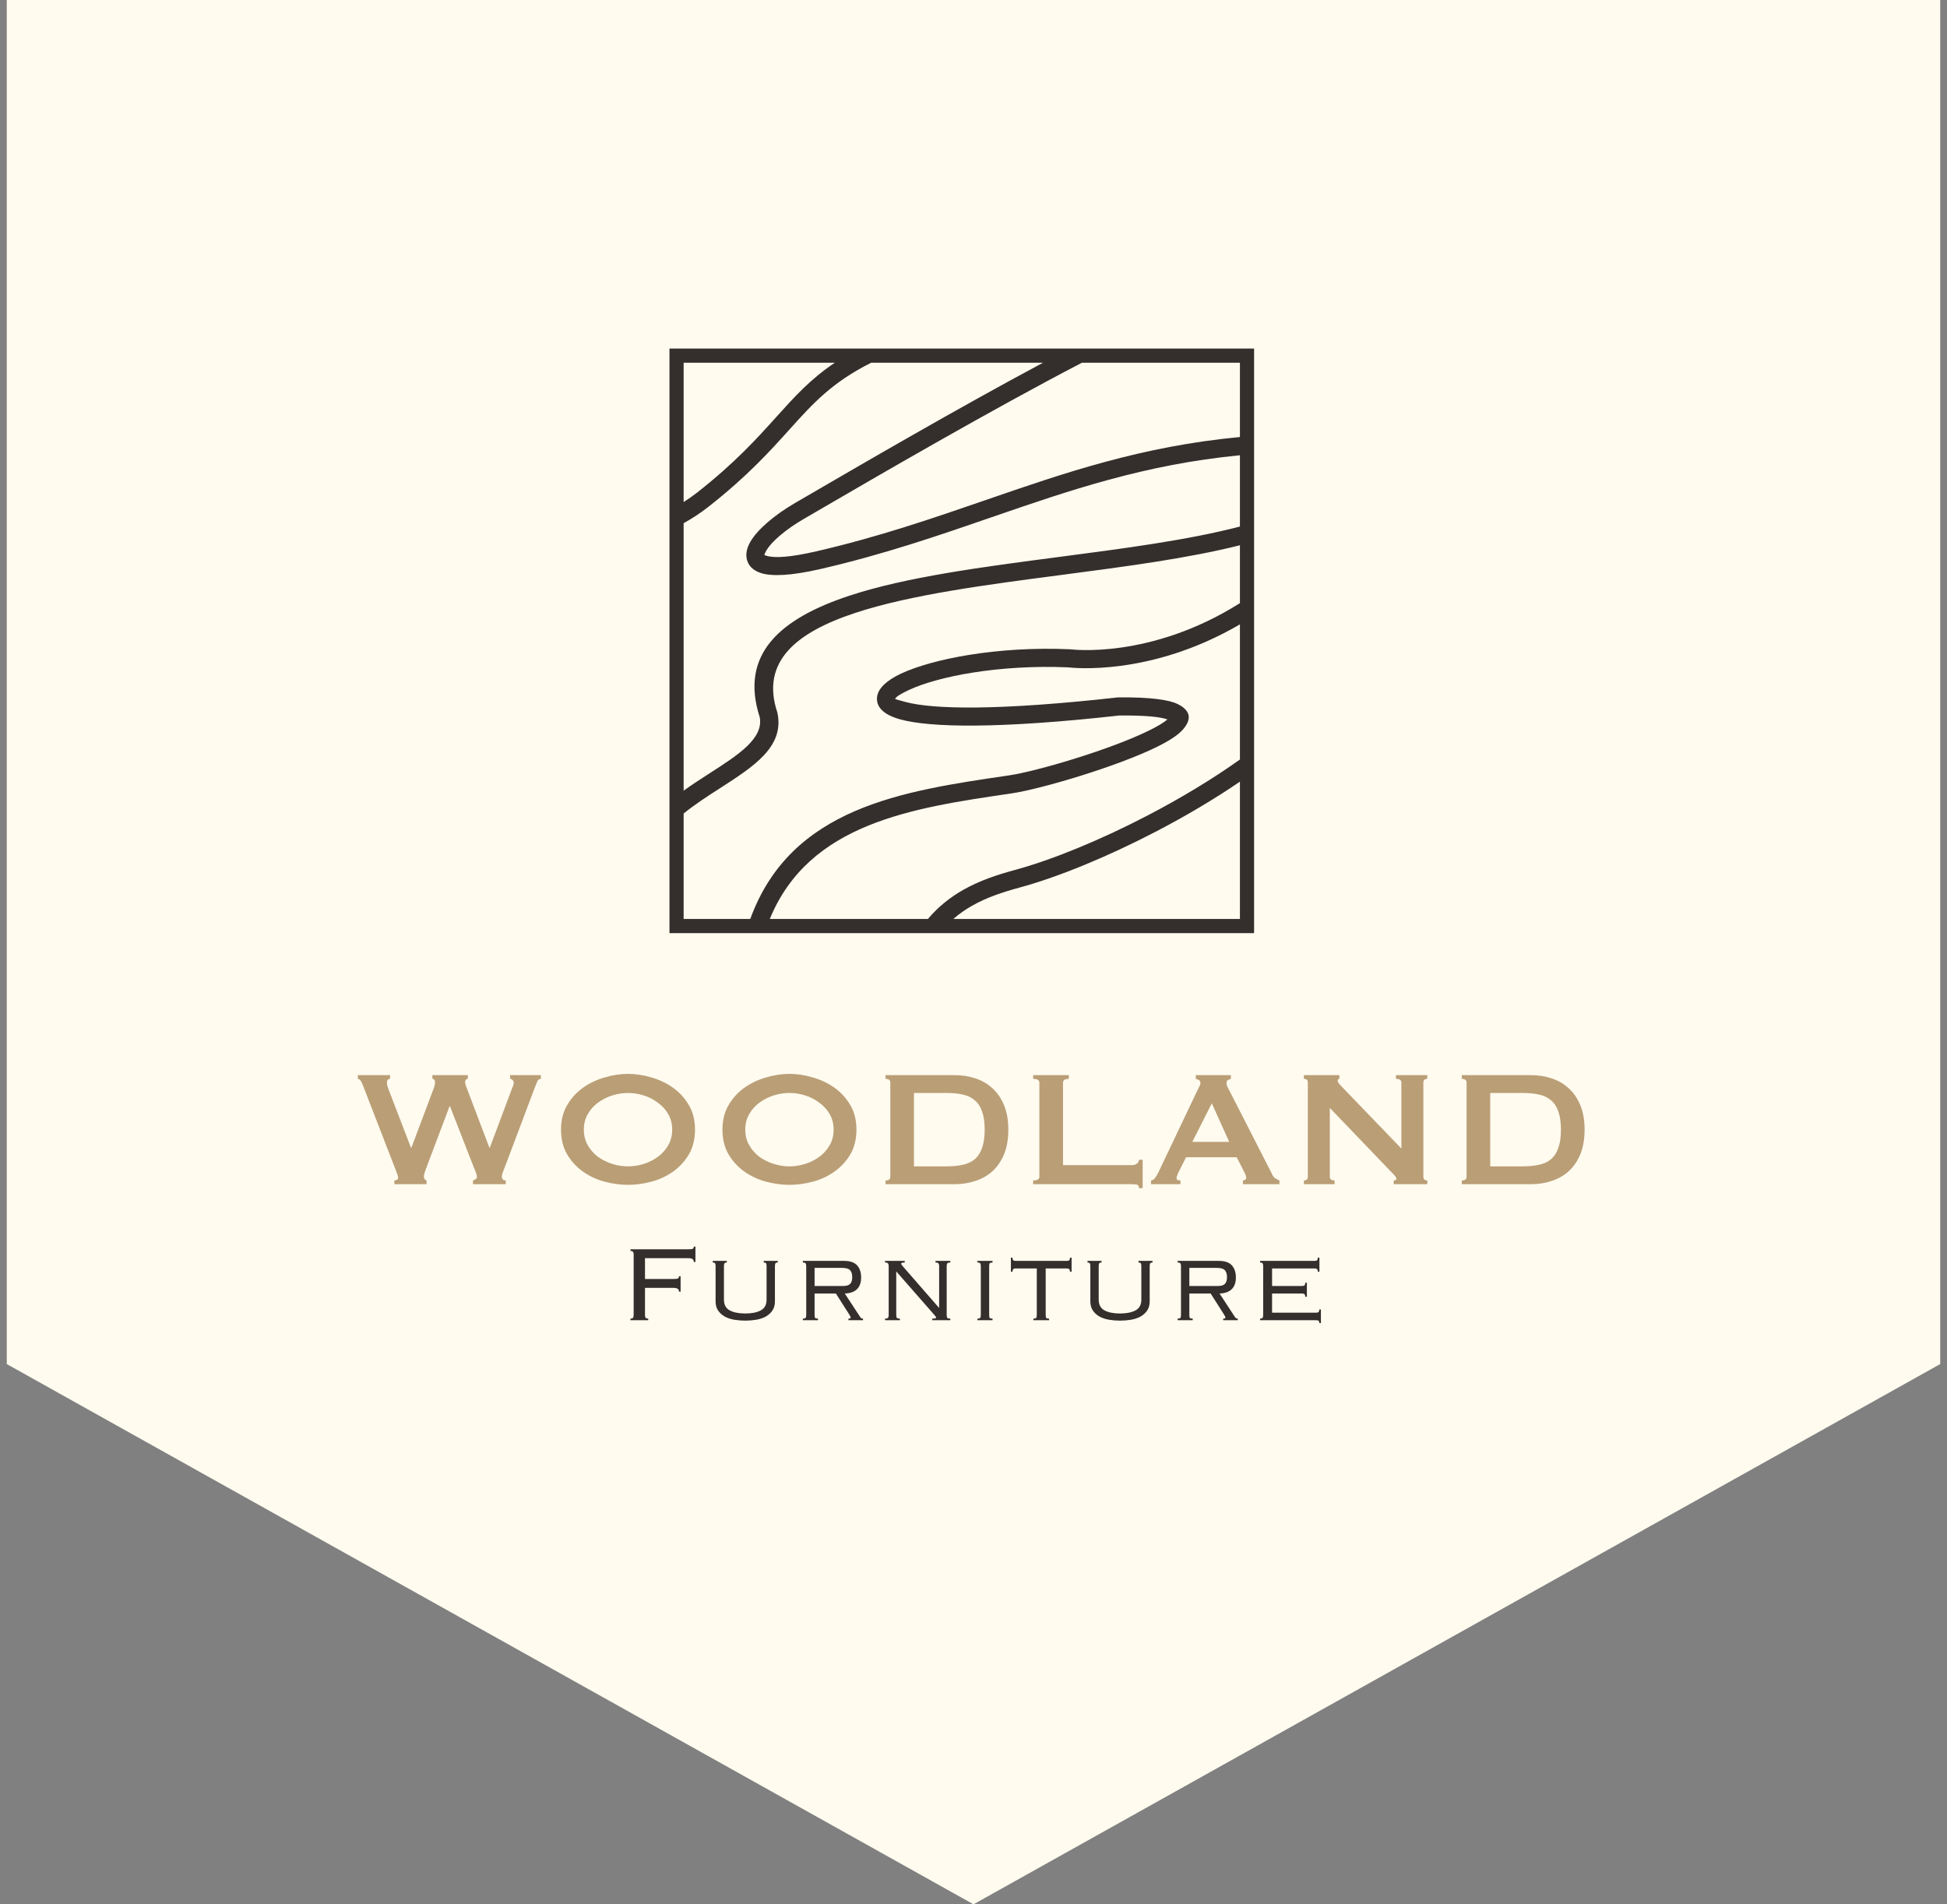<svg width="229" height="224" viewBox="0 0 229 224" fill="none" xmlns="http://www.w3.org/2000/svg">
<rect x="0" y="0" width="229" height="224" fill="#808080" stroke="none"/>
<path d="M228.203 160.45L114.5 224L0.796 160.45V0H228.203V160.45Z" fill="#FFFBEF"/>
<path d="M45.875 126.903C45.631 126.903 45.509 127.057 45.509 127.366C45.509 127.447 45.517 127.545 45.533 127.659C45.566 127.773 45.631 127.96 45.729 128.22L48.339 135.002H48.388L50.974 128.122C51.055 127.911 51.104 127.756 51.12 127.659C51.153 127.545 51.169 127.447 51.169 127.366C51.169 127.057 51.063 126.903 50.852 126.903V126.464H55.023V126.903C54.909 126.903 54.828 126.943 54.779 127.025C54.73 127.106 54.706 127.195 54.706 127.293C54.706 127.456 54.787 127.732 54.95 128.122L57.56 135.002H57.609L60.244 127.976C60.358 127.732 60.415 127.512 60.415 127.317C60.415 127.22 60.374 127.13 60.293 127.049C60.211 126.951 60.114 126.903 60 126.903V126.464H63.61V126.903C63.431 126.903 63.293 127 63.196 127.195C63.114 127.391 63.017 127.634 62.903 127.927L59.39 137.246C59.292 137.506 59.203 137.734 59.122 137.929C59.057 138.124 59.024 138.287 59.024 138.417C59.024 138.531 59.065 138.637 59.146 138.734C59.227 138.816 59.341 138.856 59.487 138.856V139.295H55.633V138.856C55.731 138.824 55.828 138.775 55.926 138.71C56.04 138.645 56.097 138.555 56.097 138.442C56.097 138.311 56.064 138.165 55.999 138.002C55.95 137.84 55.861 137.612 55.731 137.319L52.925 130.123H52.876L50.217 137.173C49.973 137.807 49.851 138.206 49.851 138.368C49.851 138.629 49.957 138.791 50.169 138.856V139.295H46.387V138.856C46.485 138.856 46.582 138.832 46.68 138.783C46.778 138.734 46.826 138.653 46.826 138.539C46.826 138.409 46.794 138.271 46.729 138.124C46.68 137.978 46.623 137.824 46.558 137.661L42.655 127.586C42.59 127.407 42.517 127.26 42.435 127.147C42.37 127.016 42.256 126.935 42.094 126.903V126.464H45.875V126.903ZM73.865 128.561C73.246 128.561 72.629 128.659 72.01 128.854C71.392 129.049 70.831 129.334 70.327 129.708C69.839 130.066 69.441 130.513 69.132 131.05C68.823 131.587 68.668 132.196 68.668 132.879C68.668 133.563 68.823 134.172 69.132 134.709C69.441 135.246 69.839 135.701 70.327 136.075C70.831 136.433 71.392 136.71 72.01 136.905C72.629 137.1 73.246 137.197 73.865 137.197C74.483 137.197 75.101 137.1 75.719 136.905C76.337 136.71 76.89 136.433 77.377 136.075C77.882 135.701 78.288 135.246 78.597 134.709C78.906 134.172 79.061 133.563 79.061 132.879C79.061 132.196 78.906 131.587 78.597 131.05C78.288 130.513 77.882 130.066 77.377 129.708C76.89 129.334 76.337 129.049 75.719 128.854C75.101 128.659 74.483 128.561 73.865 128.561ZM73.865 126.317C74.759 126.317 75.67 126.455 76.597 126.732C77.524 126.992 78.37 127.391 79.134 127.927C79.898 128.464 80.525 129.147 81.012 129.976C81.5 130.79 81.744 131.757 81.744 132.879C81.744 134.002 81.5 134.977 81.012 135.807C80.525 136.62 79.898 137.295 79.134 137.832C78.37 138.368 77.524 138.759 76.597 139.003C75.67 139.247 74.759 139.369 73.865 139.369C72.97 139.369 72.059 139.247 71.132 139.003C70.205 138.759 69.36 138.368 68.595 137.832C67.831 137.295 67.205 136.62 66.717 135.807C66.229 134.977 65.985 134.002 65.985 132.879C65.985 131.757 66.229 130.79 66.717 129.976C67.205 129.147 67.831 128.464 68.595 127.927C69.36 127.391 70.205 126.992 71.132 126.732C72.059 126.455 72.97 126.317 73.865 126.317ZM92.852 128.561C92.234 128.561 91.616 128.659 90.998 128.854C90.38 129.049 89.819 129.334 89.315 129.708C88.827 130.066 88.428 130.513 88.119 131.05C87.81 131.587 87.656 132.196 87.656 132.879C87.656 133.563 87.81 134.172 88.119 134.709C88.428 135.246 88.827 135.701 89.315 136.075C89.819 136.433 90.38 136.71 90.998 136.905C91.616 137.1 92.234 137.197 92.852 137.197C93.47 137.197 94.088 137.1 94.706 136.905C95.324 136.71 95.877 136.433 96.365 136.075C96.869 135.701 97.275 135.246 97.585 134.709C97.894 134.172 98.048 133.563 98.048 132.879C98.048 132.196 97.894 131.587 97.585 131.05C97.275 130.513 96.869 130.066 96.365 129.708C95.877 129.334 95.324 129.049 94.706 128.854C94.088 128.659 93.47 128.561 92.852 128.561ZM92.852 126.317C93.746 126.317 94.657 126.455 95.584 126.732C96.511 126.992 97.357 127.391 98.121 127.927C98.886 128.464 99.512 129.147 100 129.976C100.488 130.79 100.732 131.757 100.732 132.879C100.732 134.002 100.488 134.977 100 135.807C99.512 136.62 98.886 137.295 98.121 137.832C97.357 138.368 96.511 138.759 95.584 139.003C94.657 139.247 93.746 139.369 92.852 139.369C91.957 139.369 91.047 139.247 90.12 139.003C89.193 138.759 88.347 138.368 87.582 137.832C86.818 137.295 86.192 136.62 85.704 135.807C85.216 134.977 84.972 134.002 84.972 132.879C84.972 131.757 85.216 130.79 85.704 129.976C86.192 129.147 86.818 128.464 87.582 127.927C88.347 127.391 89.193 126.992 90.12 126.732C91.047 126.455 91.957 126.317 92.852 126.317ZM111.278 137.197C112.042 137.197 112.709 137.132 113.279 137.002C113.848 136.872 114.319 136.644 114.693 136.319C115.068 135.978 115.344 135.53 115.523 134.977C115.718 134.424 115.816 133.725 115.816 132.879C115.816 132.034 115.718 131.334 115.523 130.781C115.344 130.229 115.068 129.789 114.693 129.464C114.319 129.123 113.848 128.887 113.279 128.757C112.709 128.627 112.042 128.561 111.278 128.561H107.497V137.197H111.278ZM112.254 126.464C113.148 126.464 113.978 126.594 114.742 126.854C115.523 127.114 116.198 127.512 116.767 128.049C117.336 128.57 117.784 129.236 118.109 130.05C118.434 130.847 118.597 131.79 118.597 132.879C118.597 133.969 118.434 134.921 118.109 135.734C117.784 136.531 117.336 137.197 116.767 137.734C116.198 138.255 115.523 138.645 114.742 138.905C113.978 139.165 113.148 139.295 112.254 139.295H104.155V138.856C104.529 138.856 104.716 138.71 104.716 138.417V127.342C104.716 127.049 104.529 126.903 104.155 126.903V126.464H112.254ZM133.958 139.759C133.958 139.515 133.877 139.377 133.714 139.344C133.568 139.312 133.372 139.295 133.128 139.295H121.516V138.856C122.004 138.856 122.248 138.71 122.248 138.417V127.342C122.248 127.049 122.004 126.903 121.516 126.903V126.464H125.712V126.903C125.257 126.903 125.029 127.049 125.029 127.342V137.051H133.128C133.372 137.051 133.568 136.994 133.714 136.88C133.877 136.766 133.958 136.612 133.958 136.417H134.397V139.759H133.958ZM144.578 134.319L142.529 129.781L140.235 134.319H144.578ZM135.381 138.856C135.592 138.824 135.755 138.718 135.869 138.539C135.999 138.36 136.121 138.157 136.235 137.929L140.748 128.44C140.862 128.228 140.959 128.033 141.041 127.854C141.138 127.675 141.187 127.521 141.187 127.391C141.187 127.228 141.13 127.114 141.016 127.049C140.902 126.984 140.78 126.935 140.65 126.903V126.464H144.773V126.903C144.659 126.935 144.545 126.984 144.431 127.049C144.318 127.098 144.261 127.212 144.261 127.391C144.261 127.521 144.285 127.651 144.334 127.781C144.399 127.911 144.488 128.082 144.602 128.293L149.676 138.222C149.758 138.401 149.863 138.531 149.994 138.612C150.14 138.694 150.303 138.775 150.481 138.856V139.295H146.188V138.856C146.253 138.856 146.334 138.832 146.432 138.783C146.529 138.734 146.578 138.661 146.578 138.564C146.578 138.401 146.513 138.189 146.383 137.929L145.456 136.124H139.504L138.625 137.856C138.463 138.198 138.381 138.442 138.381 138.588C138.381 138.767 138.536 138.856 138.845 138.856V139.295H135.381V138.856ZM153.36 138.856C153.669 138.856 153.823 138.71 153.823 138.417V127.342C153.823 127.049 153.669 126.903 153.36 126.903V126.464H157.532V126.903C157.401 126.903 157.336 126.984 157.336 127.147C157.336 127.277 157.499 127.504 157.824 127.83L164.826 135.099V127.342C164.826 127.049 164.614 126.903 164.191 126.903V126.464H167.875V126.903C167.566 126.903 167.412 127.049 167.412 127.342V138.417C167.412 138.71 167.566 138.856 167.875 138.856V139.295H163.923V138.856C164.135 138.856 164.24 138.783 164.24 138.637C164.24 138.523 164.11 138.336 163.85 138.076L156.409 130.318V138.417C156.409 138.71 156.596 138.856 156.97 138.856V139.295H153.36V138.856ZM179.056 137.197C179.82 137.197 180.487 137.132 181.056 137.002C181.626 136.872 182.097 136.644 182.471 136.319C182.845 135.978 183.122 135.53 183.301 134.977C183.496 134.424 183.593 133.725 183.593 132.879C183.593 132.034 183.496 131.334 183.301 130.781C183.122 130.229 182.845 129.789 182.471 129.464C182.097 129.123 181.626 128.887 181.056 128.757C180.487 128.627 179.82 128.561 179.056 128.561H175.275V137.197H179.056ZM180.032 126.464C180.926 126.464 181.756 126.594 182.52 126.854C183.301 127.114 183.976 127.512 184.545 128.049C185.114 128.57 185.561 129.236 185.887 130.05C186.212 130.847 186.375 131.79 186.375 132.879C186.375 133.969 186.212 134.921 185.887 135.734C185.561 136.531 185.114 137.197 184.545 137.734C183.976 138.255 183.301 138.645 182.52 138.905C181.756 139.165 180.926 139.295 180.032 139.295H171.933V138.856C172.307 138.856 172.494 138.71 172.494 138.417V127.342C172.494 127.049 172.307 126.903 171.933 126.903V126.464H180.032Z" fill="#BA9E76"/>
<path d="M79.86 151.932C79.86 151.773 79.818 151.668 79.733 151.615C79.617 151.53 79.453 151.488 79.241 151.488H75.862V154.724C75.862 154.841 75.888 154.936 75.941 155.01C75.994 155.073 76.095 155.105 76.243 155.105V155.295H74.149V155.105C74.297 155.105 74.397 155.073 74.45 155.01C74.503 154.936 74.529 154.841 74.529 154.724V147.522C74.529 147.405 74.503 147.315 74.45 147.252C74.397 147.178 74.297 147.141 74.149 147.141V146.95H80.971C81.246 146.95 81.42 146.929 81.494 146.887C81.568 146.834 81.605 146.749 81.605 146.633H81.796V148.442H81.605C81.605 148.304 81.563 148.198 81.478 148.124C81.394 148.04 81.23 147.998 80.986 147.998H75.862V150.441H79.225C79.5 150.441 79.675 150.42 79.749 150.377C79.823 150.324 79.86 150.24 79.86 150.123H80.05V151.932H79.86ZM91.145 153.074C91.145 153.519 91.039 153.889 90.828 154.185C90.616 154.481 90.341 154.719 90.003 154.899C89.664 155.068 89.289 155.184 88.876 155.248C88.464 155.311 88.057 155.343 87.655 155.343C87.253 155.343 86.846 155.311 86.433 155.248C86.021 155.184 85.645 155.068 85.307 154.899C84.968 154.719 84.693 154.481 84.482 154.185C84.27 153.889 84.165 153.519 84.165 153.074V148.949C84.165 148.77 84.143 148.653 84.101 148.6C84.059 148.537 83.969 148.505 83.831 148.505V148.315H85.481V148.505C85.344 148.505 85.254 148.537 85.212 148.6C85.169 148.653 85.148 148.77 85.148 148.949V152.868C85.148 153.471 85.376 153.894 85.83 154.137C86.285 154.381 86.893 154.502 87.655 154.502C88.416 154.502 89.025 154.381 89.479 154.137C89.934 153.894 90.162 153.471 90.162 152.868V148.949C90.162 148.77 90.14 148.653 90.098 148.6C90.056 148.537 89.966 148.505 89.828 148.505V148.315H91.478V148.505C91.341 148.505 91.251 148.537 91.209 148.6C91.166 148.653 91.145 148.77 91.145 148.949V153.074ZM95.809 154.661C95.809 154.841 95.831 154.962 95.873 155.026C95.926 155.079 96.037 155.105 96.206 155.105V155.295H94.429V155.105C94.598 155.105 94.704 155.079 94.746 155.026C94.799 154.962 94.826 154.841 94.826 154.661V148.949C94.826 148.77 94.799 148.653 94.746 148.6C94.704 148.537 94.598 148.505 94.429 148.505V148.315H99.284C99.982 148.315 100.489 148.489 100.807 148.838C101.124 149.187 101.283 149.663 101.283 150.266C101.283 150.88 101.113 151.345 100.775 151.662C100.447 151.969 99.977 152.133 99.363 152.154L101.108 154.819C101.182 154.936 101.246 155.015 101.299 155.057C101.351 155.089 101.42 155.105 101.505 155.105V155.295H99.791V155.105C99.908 155.105 99.977 155.1 99.998 155.089C100.029 155.068 100.045 155.031 100.045 154.978C100.045 154.925 100.029 154.872 99.998 154.819C99.966 154.767 99.924 154.693 99.871 154.597L98.316 152.154H95.809V154.661ZM99.189 151.266C99.569 151.266 99.839 151.181 99.998 151.012C100.156 150.843 100.236 150.584 100.236 150.234C100.236 149.854 100.151 149.579 99.982 149.41C99.823 149.23 99.506 149.14 99.03 149.14H95.809V151.266H99.189ZM104.096 155.105C104.265 155.105 104.376 155.079 104.429 155.026C104.493 154.962 104.524 154.841 104.524 154.661V148.949C104.524 148.77 104.493 148.653 104.429 148.6C104.376 148.537 104.265 148.505 104.096 148.505V148.315H106.412V148.505C106.243 148.505 106.127 148.521 106.063 148.553C106.01 148.574 105.984 148.606 105.984 148.648C105.984 148.68 106.042 148.77 106.158 148.918L110.458 153.852V148.949C110.458 148.77 110.426 148.653 110.363 148.6C110.31 148.537 110.199 148.505 110.03 148.505V148.315H111.775V148.505C111.605 148.505 111.489 148.537 111.426 148.6C111.373 148.653 111.346 148.77 111.346 148.949V154.661C111.346 154.841 111.373 154.962 111.426 155.026C111.489 155.079 111.605 155.105 111.775 155.105V155.295H109.649V155.105C109.86 155.105 109.987 155.094 110.03 155.073C110.072 155.052 110.093 155.015 110.093 154.962C110.093 154.909 110.072 154.867 110.03 154.835C109.998 154.793 109.955 154.74 109.903 154.677L105.413 149.552V154.661C105.413 154.841 105.439 154.962 105.492 155.026C105.556 155.079 105.672 155.105 105.841 155.105V155.295H104.096V155.105ZM114.963 155.105C115.133 155.105 115.238 155.079 115.281 155.026C115.334 154.962 115.36 154.841 115.36 154.661V148.949C115.36 148.77 115.334 148.653 115.281 148.6C115.238 148.537 115.133 148.505 114.963 148.505V148.315H116.74V148.505C116.571 148.505 116.46 148.537 116.407 148.6C116.365 148.653 116.344 148.77 116.344 148.949V154.661C116.344 154.841 116.365 154.962 116.407 155.026C116.46 155.079 116.571 155.105 116.74 155.105V155.295H114.963V155.105ZM125.847 149.584C125.847 149.447 125.82 149.351 125.768 149.298C125.715 149.235 125.609 149.203 125.45 149.203H122.991V154.661C122.991 154.841 123.012 154.962 123.055 155.026C123.108 155.079 123.219 155.105 123.388 155.105V155.295H121.547V155.105C121.717 155.105 121.822 155.079 121.865 155.026C121.918 154.962 121.944 154.841 121.944 154.661V149.203H119.485C119.326 149.203 119.221 149.235 119.168 149.298C119.115 149.351 119.088 149.447 119.088 149.584H118.898V147.934H119.088C119.088 148.072 119.115 148.172 119.168 148.236C119.221 148.288 119.326 148.315 119.485 148.315H125.45C125.609 148.315 125.715 148.288 125.768 148.236C125.82 148.172 125.847 148.072 125.847 147.934H126.037V149.584H125.847ZM135.223 153.074C135.223 153.519 135.117 153.889 134.906 154.185C134.694 154.481 134.419 154.719 134.081 154.899C133.742 155.068 133.367 155.184 132.954 155.248C132.542 155.311 132.135 155.343 131.733 155.343C131.331 155.343 130.924 155.311 130.511 155.248C130.099 155.184 129.723 155.068 129.385 154.899C129.046 154.719 128.771 154.481 128.56 154.185C128.348 153.889 128.242 153.519 128.242 153.074V148.949C128.242 148.77 128.221 148.653 128.179 148.6C128.137 148.537 128.047 148.505 127.909 148.505V148.315H129.559V148.505C129.422 148.505 129.332 148.537 129.29 148.6C129.247 148.653 129.226 148.77 129.226 148.949V152.868C129.226 153.471 129.453 153.894 129.908 154.137C130.363 154.381 130.971 154.502 131.733 154.502C132.494 154.502 133.102 154.381 133.557 154.137C134.012 153.894 134.239 153.471 134.239 152.868V148.949C134.239 148.77 134.218 148.653 134.176 148.6C134.134 148.537 134.044 148.505 133.906 148.505V148.315H135.556V148.505C135.419 148.505 135.329 148.537 135.286 148.6C135.244 148.653 135.223 148.77 135.223 148.949V153.074ZM139.887 154.661C139.887 154.841 139.908 154.962 139.951 155.026C140.004 155.079 140.115 155.105 140.284 155.105V155.295H138.507V155.105C138.676 155.105 138.782 155.079 138.824 155.026C138.877 154.962 138.904 154.841 138.904 154.661V148.949C138.904 148.77 138.877 148.653 138.824 148.6C138.782 148.537 138.676 148.505 138.507 148.505V148.315H143.362C144.06 148.315 144.567 148.489 144.885 148.838C145.202 149.187 145.361 149.663 145.361 150.266C145.361 150.88 145.191 151.345 144.853 151.662C144.525 151.969 144.054 152.133 143.441 152.154L145.186 154.819C145.26 154.936 145.324 155.015 145.376 155.057C145.429 155.089 145.498 155.105 145.583 155.105V155.295H143.869V155.105C143.986 155.105 144.054 155.1 144.076 155.089C144.107 155.068 144.123 155.031 144.123 154.978C144.123 154.925 144.107 154.872 144.076 154.819C144.044 154.767 144.002 154.693 143.949 154.597L142.394 152.154H139.887V154.661ZM143.266 151.266C143.647 151.266 143.917 151.181 144.076 151.012C144.234 150.843 144.314 150.584 144.314 150.234C144.314 149.854 144.229 149.579 144.06 149.41C143.901 149.23 143.584 149.14 143.108 149.14H139.887V151.266H143.266ZM148.571 148.949C148.571 148.77 148.544 148.653 148.491 148.6C148.449 148.537 148.354 148.505 148.206 148.505V148.315H154.599C154.758 148.315 154.864 148.288 154.917 148.236C154.969 148.172 154.996 148.072 154.996 147.934H155.186V149.584H154.996C154.996 149.447 154.969 149.351 154.917 149.298C154.864 149.235 154.758 149.203 154.599 149.203H149.618V151.266H153.124C153.282 151.266 153.388 151.239 153.441 151.186C153.494 151.123 153.52 151.022 153.52 150.885H153.711V152.535H153.52C153.52 152.397 153.494 152.302 153.441 152.249C153.388 152.186 153.282 152.154 153.124 152.154H149.618V154.407H154.774C154.932 154.407 155.038 154.381 155.091 154.328C155.144 154.264 155.17 154.164 155.17 154.026H155.361V155.629H155.17C155.17 155.491 155.144 155.401 155.091 155.359C155.038 155.317 154.932 155.295 154.774 155.295H148.206V155.105C148.354 155.105 148.449 155.079 148.491 155.026C148.544 154.962 148.571 154.841 148.571 154.661V148.949Z" fill="#342F2C"/>
<path d="M130.265 41H78.741V109.76H147.501V41H130.265ZM80.407 42.666H98.191C95.322 44.589 93.458 46.657 91.272 49.086C89.04 51.564 86.454 54.435 82.009 57.927C81.488 58.335 80.951 58.713 80.407 59.057V42.666ZM145.836 108.095H112.127C112.824 107.488 113.56 106.977 114.326 106.542C116.053 105.559 117.967 104.93 119.921 104.4C124.491 103.159 130.311 100.759 135.999 97.794C139.427 96.007 142.808 94.013 145.836 91.945V108.095ZM145.836 89.338C142.584 91.662 138.828 93.913 135.012 95.903C129.475 98.79 123.809 101.127 119.362 102.334C117.271 102.901 115.206 103.584 113.272 104.685C111.775 105.537 110.376 106.63 109.137 108.095H90.541C95.17 96.816 107.321 95.034 118.804 93.351L118.983 93.324C122.36 92.828 131.345 90.188 136.101 87.841C137.475 87.164 138.544 86.481 139.111 85.835C140.155 84.653 140.103 83.614 138.537 82.828C137.496 82.305 135.309 81.999 131.579 82.028L131.466 82.035C117.426 83.602 109.733 83.448 106.49 82.567C105.659 82.341 105.285 82.234 105.285 82.225C105.317 82.006 105.886 81.635 106.877 81.172C110.304 79.562 117.53 78.15 125.668 78.501C126.021 78.544 135.256 79.628 145.836 73.442V89.338ZM145.836 70.946C135.268 77.611 125.936 76.379 125.908 76.376L125.829 76.372C117.31 75.994 109.651 77.513 105.972 79.237C104.312 80.016 103.311 80.948 103.168 81.916C102.994 83.095 103.836 84.064 105.929 84.631C109.382 85.57 117.346 85.76 131.667 84.16C134.643 84.141 136.431 84.314 137.312 84.623C136.882 85.002 136.126 85.446 135.155 85.924C130.571 88.188 121.921 90.731 118.673 91.207L118.494 91.234C106.126 93.046 93.025 94.968 88.243 108.095H80.407V95.692C81.741 94.608 83.242 93.643 84.676 92.721C88.686 90.138 92.24 87.851 91.451 83.901C91.442 83.854 91.429 83.808 91.415 83.765C89.466 77.857 93.594 74.409 100.552 72.108C107.068 69.954 115.97 68.79 124.876 67.624C132.287 66.653 139.701 65.683 145.836 64.137V70.946ZM145.836 61.936C139.736 63.527 132.167 64.517 124.6 65.507C115.578 66.687 106.56 67.868 99.884 70.076C91.739 72.769 86.954 76.961 89.359 84.366C89.817 86.868 86.859 88.774 83.521 90.922C82.493 91.583 81.431 92.266 80.407 93.005V61.546C81.404 60.984 82.398 60.343 83.331 59.608C87.917 56.005 90.57 53.059 92.86 50.516C95.623 47.45 97.84 44.988 102.466 42.666H122.679C112.706 47.993 101.422 54.562 94.85 58.387L93.499 59.173C91.078 60.581 89.097 62.286 88.274 63.697C87.847 64.429 87.683 65.144 87.844 65.801C88.025 66.542 88.555 67.101 89.497 67.406C90.75 67.808 92.993 67.742 96.517 66.929C103.983 65.205 110.369 63.002 116.581 60.858C125.782 57.685 134.602 54.642 145.836 53.55V61.936ZM115.888 58.835C109.712 60.964 103.363 63.154 96.04 64.845C92.921 65.566 91.062 65.667 90.15 65.371L89.918 65.3C89.898 65.217 89.973 65.033 90.124 64.775C90.77 63.666 92.457 62.25 94.57 61.021L95.919 60.237C103.286 55.948 116.581 48.212 127.258 42.666H145.836V51.405C134.253 52.501 125.265 55.6 115.888 58.835Z" fill="#342F2C"/>
</svg>
